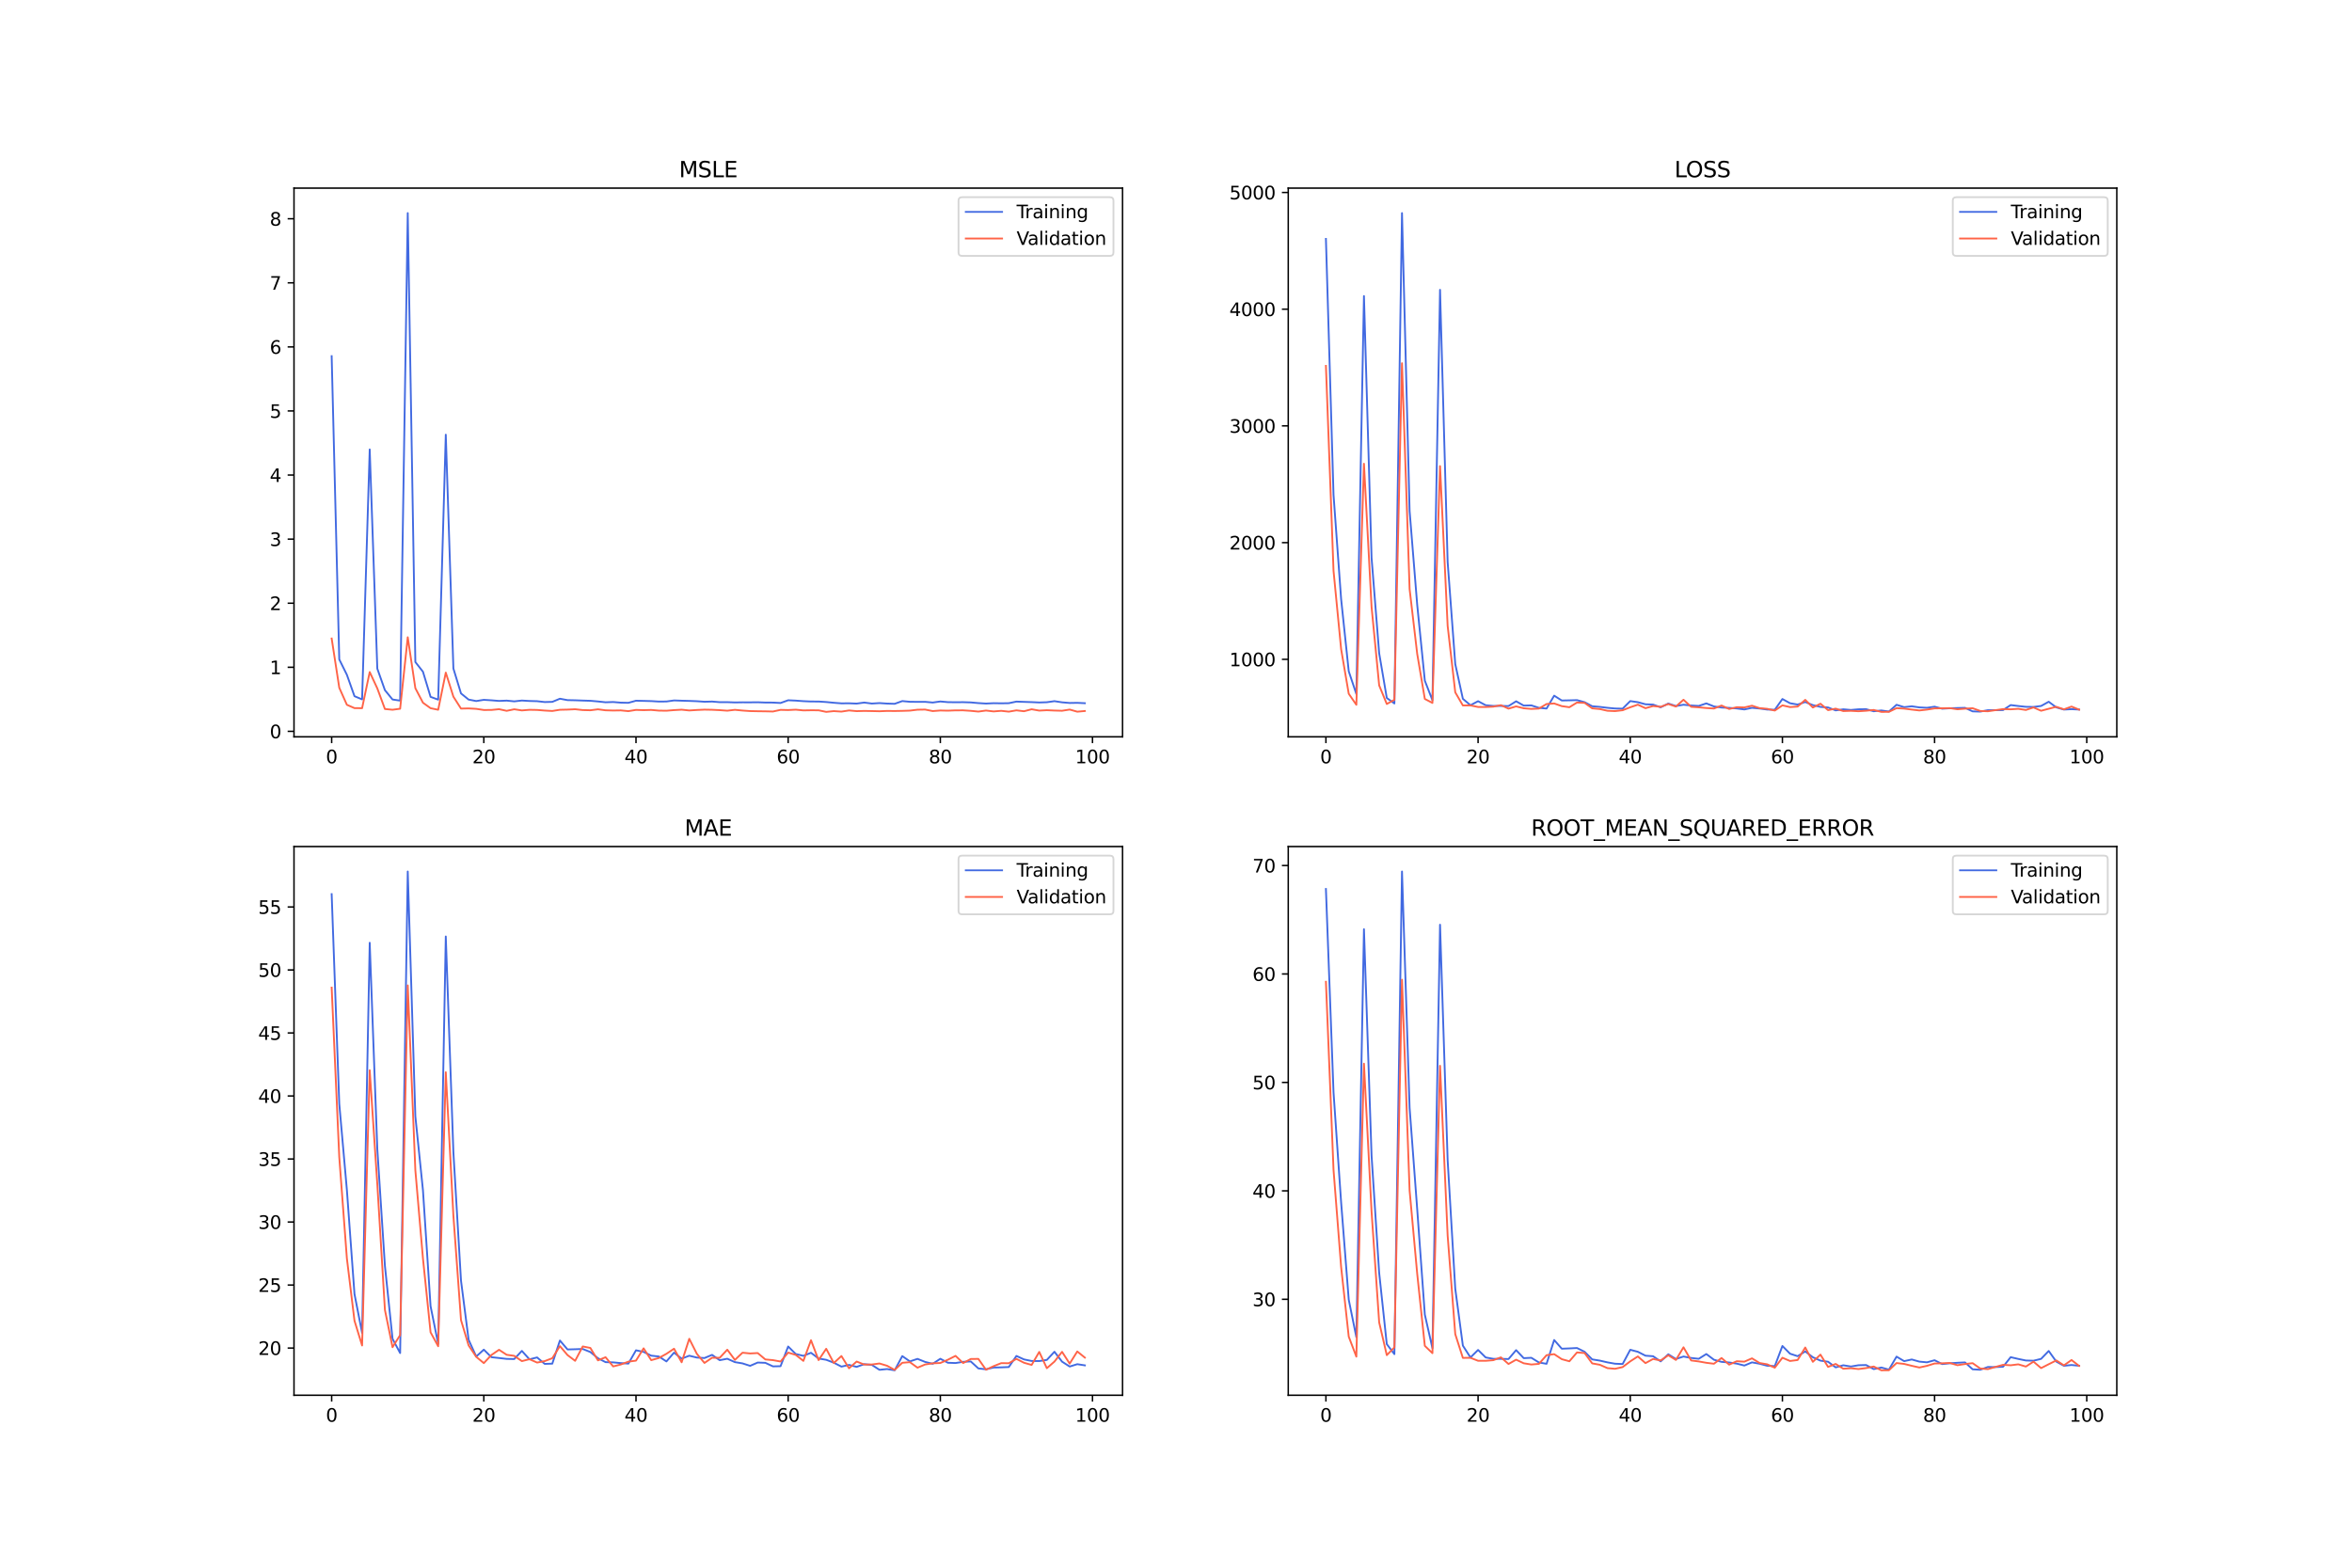 <?xml version="1.0" encoding="utf-8" standalone="no"?>
<!DOCTYPE svg PUBLIC "-//W3C//DTD SVG 1.1//EN"
  "http://www.w3.org/Graphics/SVG/1.1/DTD/svg11.dtd">
<svg xmlns:xlink="http://www.w3.org/1999/xlink" width="1296pt" height="864pt" viewBox="0 0 1296 864" xmlns="http://www.w3.org/2000/svg" version="1.1">
 <defs>
  <style type="text/css">*{stroke-linejoin: round; stroke-linecap: butt}</style>
 </defs>
 <g id="figure_1">
  <g id="patch_1">
   <path d="M 0 864 
L 1296 864 
L 1296 0 
L 0 0 
z
" style="fill: #ffffff"/>
  </g>
  <g id="axes_1">
   <g id="patch_2">
    <path d="M 162 406.08 
L 618.545 406.08 
L 618.545 103.68 
L 162 103.68 
z
" style="fill: #ffffff"/>
   </g>
   <g id="matplotlib.axis_1">
    <g id="xtick_1">
     <g id="line2d_1">
      <defs>
       <path id="me46672d856" d="M 0 0 
L 0 3.5 
" style="stroke: #000000; stroke-width: 0.8"/>
      </defs>
      <g>
       <use xlink:href="#me46672d856" x="182.752" y="406.08" style="stroke: #000000; stroke-width: 0.8"/>
      </g>
     </g>
     <g id="text_1">
      <!-- 0 -->
      <g transform="translate(179.571 420.678) scale(0.1 -0.1)">
       <defs>
        <path id="DejaVuSans-30" d="M 2034 4250 
Q 1547 4250 1301 3770 
Q 1056 3291 1056 2328 
Q 1056 1369 1301 889 
Q 1547 409 2034 409 
Q 2525 409 2770 889 
Q 3016 1369 3016 2328 
Q 3016 3291 2770 3770 
Q 2525 4250 2034 4250 
z
M 2034 4750 
Q 2819 4750 3233 4129 
Q 3647 3509 3647 2328 
Q 3647 1150 3233 529 
Q 2819 -91 2034 -91 
Q 1250 -91 836 529 
Q 422 1150 422 2328 
Q 422 3509 836 4129 
Q 1250 4750 2034 4750 
z
" transform="scale(0.016)"/>
       </defs>
       <use xlink:href="#DejaVuSans-30"/>
      </g>
     </g>
    </g>
    <g id="xtick_2">
     <g id="line2d_2">
      <g>
       <use xlink:href="#me46672d856" x="266.599" y="406.08" style="stroke: #000000; stroke-width: 0.8"/>
      </g>
     </g>
     <g id="text_2">
      <!-- 20 -->
      <g transform="translate(260.236 420.678) scale(0.1 -0.1)">
       <defs>
        <path id="DejaVuSans-32" d="M 1228 531 
L 3431 531 
L 3431 0 
L 469 0 
L 469 531 
Q 828 903 1448 1529 
Q 2069 2156 2228 2338 
Q 2531 2678 2651 2914 
Q 2772 3150 2772 3378 
Q 2772 3750 2511 3984 
Q 2250 4219 1831 4219 
Q 1534 4219 1204 4116 
Q 875 4013 500 3803 
L 500 4441 
Q 881 4594 1212 4672 
Q 1544 4750 1819 4750 
Q 2544 4750 2975 4387 
Q 3406 4025 3406 3419 
Q 3406 3131 3298 2873 
Q 3191 2616 2906 2266 
Q 2828 2175 2409 1742 
Q 1991 1309 1228 531 
z
" transform="scale(0.016)"/>
       </defs>
       <use xlink:href="#DejaVuSans-32"/>
       <use xlink:href="#DejaVuSans-30" x="63.623"/>
      </g>
     </g>
    </g>
    <g id="xtick_3">
     <g id="line2d_3">
      <g>
       <use xlink:href="#me46672d856" x="350.446" y="406.08" style="stroke: #000000; stroke-width: 0.8"/>
      </g>
     </g>
     <g id="text_3">
      <!-- 40 -->
      <g transform="translate(344.083 420.678) scale(0.1 -0.1)">
       <defs>
        <path id="DejaVuSans-34" d="M 2419 4116 
L 825 1625 
L 2419 1625 
L 2419 4116 
z
M 2253 4666 
L 3047 4666 
L 3047 1625 
L 3713 1625 
L 3713 1100 
L 3047 1100 
L 3047 0 
L 2419 0 
L 2419 1100 
L 313 1100 
L 313 1709 
L 2253 4666 
z
" transform="scale(0.016)"/>
       </defs>
       <use xlink:href="#DejaVuSans-34"/>
       <use xlink:href="#DejaVuSans-30" x="63.623"/>
      </g>
     </g>
    </g>
    <g id="xtick_4">
     <g id="line2d_4">
      <g>
       <use xlink:href="#me46672d856" x="434.292" y="406.08" style="stroke: #000000; stroke-width: 0.8"/>
      </g>
     </g>
     <g id="text_4">
      <!-- 60 -->
      <g transform="translate(427.93 420.678) scale(0.1 -0.1)">
       <defs>
        <path id="DejaVuSans-36" d="M 2113 2584 
Q 1688 2584 1439 2293 
Q 1191 2003 1191 1497 
Q 1191 994 1439 701 
Q 1688 409 2113 409 
Q 2538 409 2786 701 
Q 3034 994 3034 1497 
Q 3034 2003 2786 2293 
Q 2538 2584 2113 2584 
z
M 3366 4563 
L 3366 3988 
Q 3128 4100 2886 4159 
Q 2644 4219 2406 4219 
Q 1781 4219 1451 3797 
Q 1122 3375 1075 2522 
Q 1259 2794 1537 2939 
Q 1816 3084 2150 3084 
Q 2853 3084 3261 2657 
Q 3669 2231 3669 1497 
Q 3669 778 3244 343 
Q 2819 -91 2113 -91 
Q 1303 -91 875 529 
Q 447 1150 447 2328 
Q 447 3434 972 4092 
Q 1497 4750 2381 4750 
Q 2619 4750 2861 4703 
Q 3103 4656 3366 4563 
z
" transform="scale(0.016)"/>
       </defs>
       <use xlink:href="#DejaVuSans-36"/>
       <use xlink:href="#DejaVuSans-30" x="63.623"/>
      </g>
     </g>
    </g>
    <g id="xtick_5">
     <g id="line2d_5">
      <g>
       <use xlink:href="#me46672d856" x="518.139" y="406.08" style="stroke: #000000; stroke-width: 0.8"/>
      </g>
     </g>
     <g id="text_5">
      <!-- 80 -->
      <g transform="translate(511.776 420.678) scale(0.1 -0.1)">
       <defs>
        <path id="DejaVuSans-38" d="M 2034 2216 
Q 1584 2216 1326 1975 
Q 1069 1734 1069 1313 
Q 1069 891 1326 650 
Q 1584 409 2034 409 
Q 2484 409 2743 651 
Q 3003 894 3003 1313 
Q 3003 1734 2745 1975 
Q 2488 2216 2034 2216 
z
M 1403 2484 
Q 997 2584 770 2862 
Q 544 3141 544 3541 
Q 544 4100 942 4425 
Q 1341 4750 2034 4750 
Q 2731 4750 3128 4425 
Q 3525 4100 3525 3541 
Q 3525 3141 3298 2862 
Q 3072 2584 2669 2484 
Q 3125 2378 3379 2068 
Q 3634 1759 3634 1313 
Q 3634 634 3220 271 
Q 2806 -91 2034 -91 
Q 1263 -91 848 271 
Q 434 634 434 1313 
Q 434 1759 690 2068 
Q 947 2378 1403 2484 
z
M 1172 3481 
Q 1172 3119 1398 2916 
Q 1625 2713 2034 2713 
Q 2441 2713 2670 2916 
Q 2900 3119 2900 3481 
Q 2900 3844 2670 4047 
Q 2441 4250 2034 4250 
Q 1625 4250 1398 4047 
Q 1172 3844 1172 3481 
z
" transform="scale(0.016)"/>
       </defs>
       <use xlink:href="#DejaVuSans-38"/>
       <use xlink:href="#DejaVuSans-30" x="63.623"/>
      </g>
     </g>
    </g>
    <g id="xtick_6">
     <g id="line2d_6">
      <g>
       <use xlink:href="#me46672d856" x="601.986" y="406.08" style="stroke: #000000; stroke-width: 0.8"/>
      </g>
     </g>
     <g id="text_6">
      <!-- 100 -->
      <g transform="translate(592.442 420.678) scale(0.1 -0.1)">
       <defs>
        <path id="DejaVuSans-31" d="M 794 531 
L 1825 531 
L 1825 4091 
L 703 3866 
L 703 4441 
L 1819 4666 
L 2450 4666 
L 2450 531 
L 3481 531 
L 3481 0 
L 794 0 
L 794 531 
z
" transform="scale(0.016)"/>
       </defs>
       <use xlink:href="#DejaVuSans-31"/>
       <use xlink:href="#DejaVuSans-30" x="63.623"/>
       <use xlink:href="#DejaVuSans-30" x="127.246"/>
      </g>
     </g>
    </g>
   </g>
   <g id="matplotlib.axis_2">
    <g id="ytick_1">
     <g id="line2d_7">
      <defs>
       <path id="m3dc51b1845" d="M 0 0 
L -3.5 0 
" style="stroke: #000000; stroke-width: 0.8"/>
      </defs>
      <g>
       <use xlink:href="#m3dc51b1845" x="162" y="403.065" style="stroke: #000000; stroke-width: 0.8"/>
      </g>
     </g>
     <g id="text_7">
      <!-- 0 -->
      <g transform="translate(148.637 406.864) scale(0.1 -0.1)">
       <use xlink:href="#DejaVuSans-30"/>
      </g>
     </g>
    </g>
    <g id="ytick_2">
     <g id="line2d_8">
      <g>
       <use xlink:href="#m3dc51b1845" x="162" y="367.752" style="stroke: #000000; stroke-width: 0.8"/>
      </g>
     </g>
     <g id="text_8">
      <!-- 1 -->
      <g transform="translate(148.637 371.552) scale(0.1 -0.1)">
       <use xlink:href="#DejaVuSans-31"/>
      </g>
     </g>
    </g>
    <g id="ytick_3">
     <g id="line2d_9">
      <g>
       <use xlink:href="#m3dc51b1845" x="162" y="332.44" style="stroke: #000000; stroke-width: 0.8"/>
      </g>
     </g>
     <g id="text_9">
      <!-- 2 -->
      <g transform="translate(148.637 336.239) scale(0.1 -0.1)">
       <use xlink:href="#DejaVuSans-32"/>
      </g>
     </g>
    </g>
    <g id="ytick_4">
     <g id="line2d_10">
      <g>
       <use xlink:href="#m3dc51b1845" x="162" y="297.127" style="stroke: #000000; stroke-width: 0.8"/>
      </g>
     </g>
     <g id="text_10">
      <!-- 3 -->
      <g transform="translate(148.637 300.927) scale(0.1 -0.1)">
       <defs>
        <path id="DejaVuSans-33" d="M 2597 2516 
Q 3050 2419 3304 2112 
Q 3559 1806 3559 1356 
Q 3559 666 3084 287 
Q 2609 -91 1734 -91 
Q 1441 -91 1130 -33 
Q 819 25 488 141 
L 488 750 
Q 750 597 1062 519 
Q 1375 441 1716 441 
Q 2309 441 2620 675 
Q 2931 909 2931 1356 
Q 2931 1769 2642 2001 
Q 2353 2234 1838 2234 
L 1294 2234 
L 1294 2753 
L 1863 2753 
Q 2328 2753 2575 2939 
Q 2822 3125 2822 3475 
Q 2822 3834 2567 4026 
Q 2313 4219 1838 4219 
Q 1578 4219 1281 4162 
Q 984 4106 628 3988 
L 628 4550 
Q 988 4650 1302 4700 
Q 1616 4750 1894 4750 
Q 2613 4750 3031 4423 
Q 3450 4097 3450 3541 
Q 3450 3153 3228 2886 
Q 3006 2619 2597 2516 
z
" transform="scale(0.016)"/>
       </defs>
       <use xlink:href="#DejaVuSans-33"/>
      </g>
     </g>
    </g>
    <g id="ytick_5">
     <g id="line2d_11">
      <g>
       <use xlink:href="#m3dc51b1845" x="162" y="261.815" style="stroke: #000000; stroke-width: 0.8"/>
      </g>
     </g>
     <g id="text_11">
      <!-- 4 -->
      <g transform="translate(148.637 265.614) scale(0.1 -0.1)">
       <use xlink:href="#DejaVuSans-34"/>
      </g>
     </g>
    </g>
    <g id="ytick_6">
     <g id="line2d_12">
      <g>
       <use xlink:href="#m3dc51b1845" x="162" y="226.502" style="stroke: #000000; stroke-width: 0.8"/>
      </g>
     </g>
     <g id="text_12">
      <!-- 5 -->
      <g transform="translate(148.637 230.301) scale(0.1 -0.1)">
       <defs>
        <path id="DejaVuSans-35" d="M 691 4666 
L 3169 4666 
L 3169 4134 
L 1269 4134 
L 1269 2991 
Q 1406 3038 1543 3061 
Q 1681 3084 1819 3084 
Q 2600 3084 3056 2656 
Q 3513 2228 3513 1497 
Q 3513 744 3044 326 
Q 2575 -91 1722 -91 
Q 1428 -91 1123 -41 
Q 819 9 494 109 
L 494 744 
Q 775 591 1075 516 
Q 1375 441 1709 441 
Q 2250 441 2565 725 
Q 2881 1009 2881 1497 
Q 2881 1984 2565 2268 
Q 2250 2553 1709 2553 
Q 1456 2553 1204 2497 
Q 953 2441 691 2322 
L 691 4666 
z
" transform="scale(0.016)"/>
       </defs>
       <use xlink:href="#DejaVuSans-35"/>
      </g>
     </g>
    </g>
    <g id="ytick_7">
     <g id="line2d_13">
      <g>
       <use xlink:href="#m3dc51b1845" x="162" y="191.19" style="stroke: #000000; stroke-width: 0.8"/>
      </g>
     </g>
     <g id="text_13">
      <!-- 6 -->
      <g transform="translate(148.637 194.989) scale(0.1 -0.1)">
       <use xlink:href="#DejaVuSans-36"/>
      </g>
     </g>
    </g>
    <g id="ytick_8">
     <g id="line2d_14">
      <g>
       <use xlink:href="#m3dc51b1845" x="162" y="155.877" style="stroke: #000000; stroke-width: 0.8"/>
      </g>
     </g>
     <g id="text_14">
      <!-- 7 -->
      <g transform="translate(148.637 159.676) scale(0.1 -0.1)">
       <defs>
        <path id="DejaVuSans-37" d="M 525 4666 
L 3525 4666 
L 3525 4397 
L 1831 0 
L 1172 0 
L 2766 4134 
L 525 4134 
L 525 4666 
z
" transform="scale(0.016)"/>
       </defs>
       <use xlink:href="#DejaVuSans-37"/>
      </g>
     </g>
    </g>
    <g id="ytick_9">
     <g id="line2d_15">
      <g>
       <use xlink:href="#m3dc51b1845" x="162" y="120.565" style="stroke: #000000; stroke-width: 0.8"/>
      </g>
     </g>
     <g id="text_15">
      <!-- 8 -->
      <g transform="translate(148.637 124.364) scale(0.1 -0.1)">
       <use xlink:href="#DejaVuSans-38"/>
      </g>
     </g>
    </g>
   </g>
   <g id="line2d_16">
    <path d="M 182.752 196.289 
L 186.944 363.418 
L 191.137 371.894 
L 195.329 383.696 
L 199.521 385.445 
L 203.714 247.697 
L 207.906 368.517 
L 212.098 380.365 
L 216.291 385.512 
L 220.483 386.14 
L 224.675 117.425 
L 228.868 364.864 
L 233.06 370.213 
L 237.252 384.058 
L 241.445 385.595 
L 245.637 239.568 
L 249.829 368.433 
L 254.022 382.171 
L 258.214 385.563 
L 262.406 386.366 
L 266.599 385.7 
L 270.791 385.962 
L 274.983 386.301 
L 279.176 386.126 
L 283.368 386.544 
L 287.56 386.086 
L 291.753 386.334 
L 295.945 386.448 
L 300.137 386.918 
L 304.33 386.816 
L 308.522 385.084 
L 312.714 385.861 
L 316.907 385.948 
L 321.099 386.103 
L 325.292 386.228 
L 329.484 386.593 
L 333.676 387.047 
L 337.869 386.903 
L 342.061 387.249 
L 346.253 387.344 
L 350.446 386.185 
L 354.638 386.286 
L 358.83 386.399 
L 363.023 386.649 
L 367.215 386.613 
L 371.407 386.034 
L 375.6 386.178 
L 379.792 386.297 
L 383.984 386.459 
L 388.177 386.749 
L 392.369 386.646 
L 396.561 386.985 
L 400.754 386.98 
L 404.946 387.135 
L 409.138 387.07 
L 413.331 387.082 
L 417.523 387.037 
L 421.715 387.194 
L 425.908 387.213 
L 430.1 387.44 
L 434.292 385.939 
L 438.485 386.13 
L 442.677 386.436 
L 446.869 386.618 
L 451.062 386.629 
L 455.254 386.908 
L 459.446 387.316 
L 463.639 387.64 
L 467.831 387.606 
L 472.023 387.767 
L 476.216 387.204 
L 480.408 387.747 
L 484.6 387.487 
L 488.793 387.764 
L 492.985 387.89 
L 497.177 386.384 
L 501.37 386.766 
L 505.562 386.817 
L 509.754 386.8 
L 513.947 387.186 
L 518.139 386.602 
L 522.331 386.976 
L 526.524 387.028 
L 530.716 386.992 
L 534.908 387.123 
L 539.101 387.495 
L 543.293 387.748 
L 547.485 387.553 
L 551.678 387.617 
L 555.87 387.549 
L 560.062 386.668 
L 564.255 386.823 
L 568.447 386.964 
L 572.639 387.153 
L 576.832 387.023 
L 581.024 386.432 
L 585.216 387.073 
L 589.409 387.43 
L 593.601 387.355 
L 597.793 387.555 
" clip-path="url(#pd0d1582b84)" style="fill: none; stroke: #4169e1; stroke-linecap: square"/>
   </g>
   <g id="line2d_17">
    <path d="M 182.752 351.9 
L 186.944 379.03 
L 191.137 388.431 
L 195.329 390.265 
L 199.521 390.3 
L 203.714 370.382 
L 207.906 379.405 
L 212.098 390.757 
L 216.291 391.157 
L 220.483 390.606 
L 224.675 351.205 
L 228.868 379.295 
L 233.06 387.292 
L 237.252 390.309 
L 241.445 391.17 
L 245.637 370.687 
L 249.829 383.961 
L 254.022 390.521 
L 258.214 390.43 
L 262.406 390.665 
L 266.599 391.3 
L 270.791 391.273 
L 274.983 390.858 
L 279.176 391.763 
L 283.368 390.905 
L 287.56 391.539 
L 291.753 391.193 
L 295.945 391.27 
L 300.137 391.608 
L 304.33 391.841 
L 308.522 391.174 
L 312.714 391.079 
L 316.907 390.883 
L 321.099 391.336 
L 325.292 391.449 
L 329.484 390.925 
L 333.676 391.47 
L 337.869 391.589 
L 342.061 391.522 
L 346.253 391.939 
L 350.446 391.25 
L 354.638 391.386 
L 358.83 391.269 
L 363.023 391.638 
L 367.215 391.704 
L 371.407 391.364 
L 375.6 391.126 
L 379.792 391.562 
L 383.984 391.292 
L 388.177 391.1 
L 392.369 391.18 
L 396.561 391.383 
L 400.754 391.683 
L 404.946 391.205 
L 409.138 391.604 
L 413.331 391.898 
L 417.523 391.986 
L 421.715 392.036 
L 425.908 392.134 
L 430.1 391.233 
L 434.292 391.33 
L 438.485 391.12 
L 442.677 391.523 
L 446.869 391.451 
L 451.062 391.47 
L 455.254 392.335 
L 459.446 391.92 
L 463.639 392.186 
L 467.831 391.549 
L 472.023 391.933 
L 476.216 391.814 
L 480.408 391.888 
L 484.6 391.993 
L 488.793 391.815 
L 492.985 391.86 
L 497.177 391.78 
L 501.37 391.645 
L 505.562 391.134 
L 509.754 391.062 
L 513.947 391.897 
L 518.139 391.576 
L 522.331 391.67 
L 526.524 391.504 
L 530.716 391.491 
L 534.908 391.763 
L 539.101 392.169 
L 543.293 391.601 
L 547.485 392.089 
L 551.678 391.762 
L 555.87 392.211 
L 560.062 391.493 
L 564.255 391.986 
L 568.447 390.898 
L 572.639 391.637 
L 576.832 391.416 
L 581.024 391.604 
L 585.216 391.717 
L 589.409 391.06 
L 593.601 392.233 
L 597.793 391.856 
" clip-path="url(#pd0d1582b84)" style="fill: none; stroke: #ff6347; stroke-linecap: square"/>
   </g>
   <g id="patch_3">
    <path d="M 162 406.08 
L 162 103.68 
" style="fill: none; stroke: #000000; stroke-width: 0.8; stroke-linejoin: miter; stroke-linecap: square"/>
   </g>
   <g id="patch_4">
    <path d="M 618.545 406.08 
L 618.545 103.68 
" style="fill: none; stroke: #000000; stroke-width: 0.8; stroke-linejoin: miter; stroke-linecap: square"/>
   </g>
   <g id="patch_5">
    <path d="M 162 406.08 
L 618.545 406.08 
" style="fill: none; stroke: #000000; stroke-width: 0.8; stroke-linejoin: miter; stroke-linecap: square"/>
   </g>
   <g id="patch_6">
    <path d="M 162 103.68 
L 618.545 103.68 
" style="fill: none; stroke: #000000; stroke-width: 0.8; stroke-linejoin: miter; stroke-linecap: square"/>
   </g>
   <g id="text_16">
    <!-- MSLE -->
    <g transform="translate(374.152 97.68) scale(0.12 -0.12)">
     <defs>
      <path id="DejaVuSans-4d" d="M 628 4666 
L 1569 4666 
L 2759 1491 
L 3956 4666 
L 4897 4666 
L 4897 0 
L 4281 0 
L 4281 4097 
L 3078 897 
L 2444 897 
L 1241 4097 
L 1241 0 
L 628 0 
L 628 4666 
z
" transform="scale(0.016)"/>
      <path id="DejaVuSans-53" d="M 3425 4513 
L 3425 3897 
Q 3066 4069 2747 4153 
Q 2428 4238 2131 4238 
Q 1616 4238 1336 4038 
Q 1056 3838 1056 3469 
Q 1056 3159 1242 3001 
Q 1428 2844 1947 2747 
L 2328 2669 
Q 3034 2534 3370 2195 
Q 3706 1856 3706 1288 
Q 3706 609 3251 259 
Q 2797 -91 1919 -91 
Q 1588 -91 1214 -16 
Q 841 59 441 206 
L 441 856 
Q 825 641 1194 531 
Q 1563 422 1919 422 
Q 2459 422 2753 634 
Q 3047 847 3047 1241 
Q 3047 1584 2836 1778 
Q 2625 1972 2144 2069 
L 1759 2144 
Q 1053 2284 737 2584 
Q 422 2884 422 3419 
Q 422 4038 858 4394 
Q 1294 4750 2059 4750 
Q 2388 4750 2728 4690 
Q 3069 4631 3425 4513 
z
" transform="scale(0.016)"/>
      <path id="DejaVuSans-4c" d="M 628 4666 
L 1259 4666 
L 1259 531 
L 3531 531 
L 3531 0 
L 628 0 
L 628 4666 
z
" transform="scale(0.016)"/>
      <path id="DejaVuSans-45" d="M 628 4666 
L 3578 4666 
L 3578 4134 
L 1259 4134 
L 1259 2753 
L 3481 2753 
L 3481 2222 
L 1259 2222 
L 1259 531 
L 3634 531 
L 3634 0 
L 628 0 
L 628 4666 
z
" transform="scale(0.016)"/>
     </defs>
     <use xlink:href="#DejaVuSans-4d"/>
     <use xlink:href="#DejaVuSans-53" x="86.279"/>
     <use xlink:href="#DejaVuSans-4c" x="149.756"/>
     <use xlink:href="#DejaVuSans-45" x="205.469"/>
    </g>
   </g>
   <g id="legend_1">
    <g id="patch_7">
     <path d="M 530.164 141.036 
L 611.545 141.036 
Q 613.545 141.036 613.545 139.036 
L 613.545 110.68 
Q 613.545 108.68 611.545 108.68 
L 530.164 108.68 
Q 528.164 108.68 528.164 110.68 
L 528.164 139.036 
Q 528.164 141.036 530.164 141.036 
z
" style="fill: #ffffff; opacity: 0.8; stroke: #cccccc; stroke-linejoin: miter"/>
    </g>
    <g id="line2d_18">
     <path d="M 532.164 116.778 
L 542.164 116.778 
L 552.164 116.778 
" style="fill: none; stroke: #4169e1; stroke-linecap: square"/>
    </g>
    <g id="text_17">
     <!-- Training -->
     <g transform="translate(560.164 120.278) scale(0.1 -0.1)">
      <defs>
       <path id="DejaVuSans-54" d="M -19 4666 
L 3928 4666 
L 3928 4134 
L 2272 4134 
L 2272 0 
L 1638 0 
L 1638 4134 
L -19 4134 
L -19 4666 
z
" transform="scale(0.016)"/>
       <path id="DejaVuSans-72" d="M 2631 2963 
Q 2534 3019 2420 3045 
Q 2306 3072 2169 3072 
Q 1681 3072 1420 2755 
Q 1159 2438 1159 1844 
L 1159 0 
L 581 0 
L 581 3500 
L 1159 3500 
L 1159 2956 
Q 1341 3275 1631 3429 
Q 1922 3584 2338 3584 
Q 2397 3584 2469 3576 
Q 2541 3569 2628 3553 
L 2631 2963 
z
" transform="scale(0.016)"/>
       <path id="DejaVuSans-61" d="M 2194 1759 
Q 1497 1759 1228 1600 
Q 959 1441 959 1056 
Q 959 750 1161 570 
Q 1363 391 1709 391 
Q 2188 391 2477 730 
Q 2766 1069 2766 1631 
L 2766 1759 
L 2194 1759 
z
M 3341 1997 
L 3341 0 
L 2766 0 
L 2766 531 
Q 2569 213 2275 61 
Q 1981 -91 1556 -91 
Q 1019 -91 701 211 
Q 384 513 384 1019 
Q 384 1609 779 1909 
Q 1175 2209 1959 2209 
L 2766 2209 
L 2766 2266 
Q 2766 2663 2505 2880 
Q 2244 3097 1772 3097 
Q 1472 3097 1187 3025 
Q 903 2953 641 2809 
L 641 3341 
Q 956 3463 1253 3523 
Q 1550 3584 1831 3584 
Q 2591 3584 2966 3190 
Q 3341 2797 3341 1997 
z
" transform="scale(0.016)"/>
       <path id="DejaVuSans-69" d="M 603 3500 
L 1178 3500 
L 1178 0 
L 603 0 
L 603 3500 
z
M 603 4863 
L 1178 4863 
L 1178 4134 
L 603 4134 
L 603 4863 
z
" transform="scale(0.016)"/>
       <path id="DejaVuSans-6e" d="M 3513 2113 
L 3513 0 
L 2938 0 
L 2938 2094 
Q 2938 2591 2744 2837 
Q 2550 3084 2163 3084 
Q 1697 3084 1428 2787 
Q 1159 2491 1159 1978 
L 1159 0 
L 581 0 
L 581 3500 
L 1159 3500 
L 1159 2956 
Q 1366 3272 1645 3428 
Q 1925 3584 2291 3584 
Q 2894 3584 3203 3211 
Q 3513 2838 3513 2113 
z
" transform="scale(0.016)"/>
       <path id="DejaVuSans-67" d="M 2906 1791 
Q 2906 2416 2648 2759 
Q 2391 3103 1925 3103 
Q 1463 3103 1205 2759 
Q 947 2416 947 1791 
Q 947 1169 1205 825 
Q 1463 481 1925 481 
Q 2391 481 2648 825 
Q 2906 1169 2906 1791 
z
M 3481 434 
Q 3481 -459 3084 -895 
Q 2688 -1331 1869 -1331 
Q 1566 -1331 1297 -1286 
Q 1028 -1241 775 -1147 
L 775 -588 
Q 1028 -725 1275 -790 
Q 1522 -856 1778 -856 
Q 2344 -856 2625 -561 
Q 2906 -266 2906 331 
L 2906 616 
Q 2728 306 2450 153 
Q 2172 0 1784 0 
Q 1141 0 747 490 
Q 353 981 353 1791 
Q 353 2603 747 3093 
Q 1141 3584 1784 3584 
Q 2172 3584 2450 3431 
Q 2728 3278 2906 2969 
L 2906 3500 
L 3481 3500 
L 3481 434 
z
" transform="scale(0.016)"/>
      </defs>
      <use xlink:href="#DejaVuSans-54"/>
      <use xlink:href="#DejaVuSans-72" x="46.334"/>
      <use xlink:href="#DejaVuSans-61" x="87.447"/>
      <use xlink:href="#DejaVuSans-69" x="148.727"/>
      <use xlink:href="#DejaVuSans-6e" x="176.51"/>
      <use xlink:href="#DejaVuSans-69" x="239.889"/>
      <use xlink:href="#DejaVuSans-6e" x="267.672"/>
      <use xlink:href="#DejaVuSans-67" x="331.051"/>
     </g>
    </g>
    <g id="line2d_19">
     <path d="M 532.164 131.457 
L 542.164 131.457 
L 552.164 131.457 
" style="fill: none; stroke: #ff6347; stroke-linecap: square"/>
    </g>
    <g id="text_18">
     <!-- Validation -->
     <g transform="translate(560.164 134.957) scale(0.1 -0.1)">
      <defs>
       <path id="DejaVuSans-56" d="M 1831 0 
L 50 4666 
L 709 4666 
L 2188 738 
L 3669 4666 
L 4325 4666 
L 2547 0 
L 1831 0 
z
" transform="scale(0.016)"/>
       <path id="DejaVuSans-6c" d="M 603 4863 
L 1178 4863 
L 1178 0 
L 603 0 
L 603 4863 
z
" transform="scale(0.016)"/>
       <path id="DejaVuSans-64" d="M 2906 2969 
L 2906 4863 
L 3481 4863 
L 3481 0 
L 2906 0 
L 2906 525 
Q 2725 213 2448 61 
Q 2172 -91 1784 -91 
Q 1150 -91 751 415 
Q 353 922 353 1747 
Q 353 2572 751 3078 
Q 1150 3584 1784 3584 
Q 2172 3584 2448 3432 
Q 2725 3281 2906 2969 
z
M 947 1747 
Q 947 1113 1208 752 
Q 1469 391 1925 391 
Q 2381 391 2643 752 
Q 2906 1113 2906 1747 
Q 2906 2381 2643 2742 
Q 2381 3103 1925 3103 
Q 1469 3103 1208 2742 
Q 947 2381 947 1747 
z
" transform="scale(0.016)"/>
       <path id="DejaVuSans-74" d="M 1172 4494 
L 1172 3500 
L 2356 3500 
L 2356 3053 
L 1172 3053 
L 1172 1153 
Q 1172 725 1289 603 
Q 1406 481 1766 481 
L 2356 481 
L 2356 0 
L 1766 0 
Q 1100 0 847 248 
Q 594 497 594 1153 
L 594 3053 
L 172 3053 
L 172 3500 
L 594 3500 
L 594 4494 
L 1172 4494 
z
" transform="scale(0.016)"/>
       <path id="DejaVuSans-6f" d="M 1959 3097 
Q 1497 3097 1228 2736 
Q 959 2375 959 1747 
Q 959 1119 1226 758 
Q 1494 397 1959 397 
Q 2419 397 2687 759 
Q 2956 1122 2956 1747 
Q 2956 2369 2687 2733 
Q 2419 3097 1959 3097 
z
M 1959 3584 
Q 2709 3584 3137 3096 
Q 3566 2609 3566 1747 
Q 3566 888 3137 398 
Q 2709 -91 1959 -91 
Q 1206 -91 779 398 
Q 353 888 353 1747 
Q 353 2609 779 3096 
Q 1206 3584 1959 3584 
z
" transform="scale(0.016)"/>
      </defs>
      <use xlink:href="#DejaVuSans-56"/>
      <use xlink:href="#DejaVuSans-61" x="60.658"/>
      <use xlink:href="#DejaVuSans-6c" x="121.938"/>
      <use xlink:href="#DejaVuSans-69" x="149.721"/>
      <use xlink:href="#DejaVuSans-64" x="177.504"/>
      <use xlink:href="#DejaVuSans-61" x="240.98"/>
      <use xlink:href="#DejaVuSans-74" x="302.26"/>
      <use xlink:href="#DejaVuSans-69" x="341.469"/>
      <use xlink:href="#DejaVuSans-6f" x="369.252"/>
      <use xlink:href="#DejaVuSans-6e" x="430.434"/>
     </g>
    </g>
   </g>
  </g>
  <g id="axes_2">
   <g id="patch_8">
    <path d="M 709.855 406.08 
L 1166.4 406.08 
L 1166.4 103.68 
L 709.855 103.68 
z
" style="fill: #ffffff"/>
   </g>
   <g id="matplotlib.axis_3">
    <g id="xtick_7">
     <g id="line2d_20">
      <g>
       <use xlink:href="#me46672d856" x="730.607" y="406.08" style="stroke: #000000; stroke-width: 0.8"/>
      </g>
     </g>
     <g id="text_19">
      <!-- 0 -->
      <g transform="translate(727.425 420.678) scale(0.1 -0.1)">
       <use xlink:href="#DejaVuSans-30"/>
      </g>
     </g>
    </g>
    <g id="xtick_8">
     <g id="line2d_21">
      <g>
       <use xlink:href="#me46672d856" x="814.453" y="406.08" style="stroke: #000000; stroke-width: 0.8"/>
      </g>
     </g>
     <g id="text_20">
      <!-- 20 -->
      <g transform="translate(808.091 420.678) scale(0.1 -0.1)">
       <use xlink:href="#DejaVuSans-32"/>
       <use xlink:href="#DejaVuSans-30" x="63.623"/>
      </g>
     </g>
    </g>
    <g id="xtick_9">
     <g id="line2d_22">
      <g>
       <use xlink:href="#me46672d856" x="898.3" y="406.08" style="stroke: #000000; stroke-width: 0.8"/>
      </g>
     </g>
     <g id="text_21">
      <!-- 40 -->
      <g transform="translate(891.938 420.678) scale(0.1 -0.1)">
       <use xlink:href="#DejaVuSans-34"/>
       <use xlink:href="#DejaVuSans-30" x="63.623"/>
      </g>
     </g>
    </g>
    <g id="xtick_10">
     <g id="line2d_23">
      <g>
       <use xlink:href="#me46672d856" x="982.147" y="406.08" style="stroke: #000000; stroke-width: 0.8"/>
      </g>
     </g>
     <g id="text_22">
      <!-- 60 -->
      <g transform="translate(975.784 420.678) scale(0.1 -0.1)">
       <use xlink:href="#DejaVuSans-36"/>
       <use xlink:href="#DejaVuSans-30" x="63.623"/>
      </g>
     </g>
    </g>
    <g id="xtick_11">
     <g id="line2d_24">
      <g>
       <use xlink:href="#me46672d856" x="1065.994" y="406.08" style="stroke: #000000; stroke-width: 0.8"/>
      </g>
     </g>
     <g id="text_23">
      <!-- 80 -->
      <g transform="translate(1059.631 420.678) scale(0.1 -0.1)">
       <use xlink:href="#DejaVuSans-38"/>
       <use xlink:href="#DejaVuSans-30" x="63.623"/>
      </g>
     </g>
    </g>
    <g id="xtick_12">
     <g id="line2d_25">
      <g>
       <use xlink:href="#me46672d856" x="1149.84" y="406.08" style="stroke: #000000; stroke-width: 0.8"/>
      </g>
     </g>
     <g id="text_24">
      <!-- 100 -->
      <g transform="translate(1140.297 420.678) scale(0.1 -0.1)">
       <use xlink:href="#DejaVuSans-31"/>
       <use xlink:href="#DejaVuSans-30" x="63.623"/>
       <use xlink:href="#DejaVuSans-30" x="127.246"/>
      </g>
     </g>
    </g>
   </g>
   <g id="matplotlib.axis_4">
    <g id="ytick_10">
     <g id="line2d_26">
      <g>
       <use xlink:href="#m3dc51b1845" x="709.855" y="363.386" style="stroke: #000000; stroke-width: 0.8"/>
      </g>
     </g>
     <g id="text_25">
      <!-- 1000 -->
      <g transform="translate(677.405 367.186) scale(0.1 -0.1)">
       <use xlink:href="#DejaVuSans-31"/>
       <use xlink:href="#DejaVuSans-30" x="63.623"/>
       <use xlink:href="#DejaVuSans-30" x="127.246"/>
       <use xlink:href="#DejaVuSans-30" x="190.869"/>
      </g>
     </g>
    </g>
    <g id="ytick_11">
     <g id="line2d_27">
      <g>
       <use xlink:href="#m3dc51b1845" x="709.855" y="299.057" style="stroke: #000000; stroke-width: 0.8"/>
      </g>
     </g>
     <g id="text_26">
      <!-- 2000 -->
      <g transform="translate(677.405 302.856) scale(0.1 -0.1)">
       <use xlink:href="#DejaVuSans-32"/>
       <use xlink:href="#DejaVuSans-30" x="63.623"/>
       <use xlink:href="#DejaVuSans-30" x="127.246"/>
       <use xlink:href="#DejaVuSans-30" x="190.869"/>
      </g>
     </g>
    </g>
    <g id="ytick_12">
     <g id="line2d_28">
      <g>
       <use xlink:href="#m3dc51b1845" x="709.855" y="234.728" style="stroke: #000000; stroke-width: 0.8"/>
      </g>
     </g>
     <g id="text_27">
      <!-- 3000 -->
      <g transform="translate(677.405 238.527) scale(0.1 -0.1)">
       <use xlink:href="#DejaVuSans-33"/>
       <use xlink:href="#DejaVuSans-30" x="63.623"/>
       <use xlink:href="#DejaVuSans-30" x="127.246"/>
       <use xlink:href="#DejaVuSans-30" x="190.869"/>
      </g>
     </g>
    </g>
    <g id="ytick_13">
     <g id="line2d_29">
      <g>
       <use xlink:href="#m3dc51b1845" x="709.855" y="170.398" style="stroke: #000000; stroke-width: 0.8"/>
      </g>
     </g>
     <g id="text_28">
      <!-- 4000 -->
      <g transform="translate(677.405 174.198) scale(0.1 -0.1)">
       <use xlink:href="#DejaVuSans-34"/>
       <use xlink:href="#DejaVuSans-30" x="63.623"/>
       <use xlink:href="#DejaVuSans-30" x="127.246"/>
       <use xlink:href="#DejaVuSans-30" x="190.869"/>
      </g>
     </g>
    </g>
    <g id="ytick_14">
     <g id="line2d_30">
      <g>
       <use xlink:href="#m3dc51b1845" x="709.855" y="106.069" style="stroke: #000000; stroke-width: 0.8"/>
      </g>
     </g>
     <g id="text_29">
      <!-- 5000 -->
      <g transform="translate(677.405 109.868) scale(0.1 -0.1)">
       <use xlink:href="#DejaVuSans-35"/>
       <use xlink:href="#DejaVuSans-30" x="63.623"/>
       <use xlink:href="#DejaVuSans-30" x="127.246"/>
       <use xlink:href="#DejaVuSans-30" x="190.869"/>
      </g>
     </g>
    </g>
   </g>
   <g id="line2d_31">
    <path d="M 730.607 131.663 
L 734.799 272.698 
L 738.991 330.233 
L 743.184 369.969 
L 747.376 382.513 
L 751.568 163.153 
L 755.761 307.468 
L 759.953 360.032 
L 764.145 384.676 
L 768.338 387.696 
L 772.53 117.425 
L 776.722 281.608 
L 780.915 333.366 
L 785.107 375.128 
L 789.299 385.917 
L 793.492 159.723 
L 797.684 309.757 
L 801.876 366.009 
L 806.069 385.13 
L 810.261 388.67 
L 814.453 386.444 
L 818.646 388.67 
L 822.838 389.067 
L 827.03 389.076 
L 831.223 389.131 
L 835.415 386.5 
L 839.607 388.875 
L 843.8 388.764 
L 847.992 390.125 
L 852.184 390.505 
L 856.377 383.4 
L 860.569 386.067 
L 864.761 385.98 
L 868.954 385.859 
L 873.146 386.992 
L 877.338 389.235 
L 881.531 389.587 
L 885.723 390.089 
L 889.915 390.478 
L 894.108 390.561 
L 898.3 386.391 
L 902.492 386.994 
L 906.685 388.15 
L 910.877 388.313 
L 915.069 389.813 
L 919.262 387.74 
L 923.454 389.121 
L 927.646 388.396 
L 931.839 388.815 
L 936.031 389.062 
L 940.223 387.66 
L 944.416 389.335 
L 948.608 389.949 
L 952.8 390.126 
L 956.993 390.451 
L 961.185 391 
L 965.377 390.092 
L 969.57 390.485 
L 973.762 391.061 
L 977.954 391.151 
L 982.147 385.243 
L 986.339 387.562 
L 990.531 388.302 
L 994.724 386.89 
L 998.916 388.61 
L 1003.108 389.594 
L 1007.301 389.914 
L 1011.493 391.52 
L 1015.686 390.917 
L 1019.878 391.273 
L 1024.07 390.911 
L 1028.263 390.852 
L 1032.455 392.004 
L 1036.647 391.555 
L 1040.84 392.146 
L 1045.032 388.426 
L 1049.224 389.74 
L 1053.417 389.258 
L 1057.609 389.876 
L 1061.801 390.081 
L 1065.994 389.476 
L 1070.186 390.586 
L 1074.378 390.349 
L 1078.571 390.211 
L 1082.763 390.105 
L 1086.955 392.056 
L 1091.148 392.179 
L 1095.34 391.41 
L 1099.532 391.421 
L 1103.725 391.342 
L 1107.917 388.586 
L 1112.109 389.101 
L 1116.302 389.554 
L 1120.494 389.617 
L 1124.686 389.081 
L 1128.879 386.751 
L 1133.071 389.876 
L 1137.263 391.066 
L 1141.456 390.846 
L 1145.648 391.063 
" clip-path="url(#p033fa18324)" style="fill: none; stroke: #4169e1; stroke-linecap: square"/>
   </g>
   <g id="line2d_32">
    <path d="M 730.607 201.644 
L 734.799 314.58 
L 738.991 357.775 
L 743.184 382.348 
L 747.376 388.43 
L 751.568 255.581 
L 755.761 334.498 
L 759.953 377.739 
L 764.145 387.989 
L 768.338 385.679 
L 772.53 200.182 
L 776.722 324.665 
L 780.915 360.414 
L 785.107 385.205 
L 789.299 387.407 
L 793.492 256.873 
L 797.684 344.966 
L 801.876 381.556 
L 806.069 388.795 
L 810.261 388.775 
L 814.453 389.637 
L 818.646 389.646 
L 822.838 389.461 
L 827.03 388.639 
L 831.223 390.557 
L 835.415 389.315 
L 839.607 390.355 
L 843.8 390.705 
L 847.992 390.52 
L 852.184 388.001 
L 856.377 387.697 
L 860.569 389.169 
L 864.761 389.78 
L 868.954 387.192 
L 873.146 387.367 
L 877.338 390.387 
L 881.531 390.777 
L 885.723 391.725 
L 889.915 391.912 
L 894.108 391.434 
L 898.3 389.798 
L 902.492 388.37 
L 906.685 390.308 
L 910.877 389.117 
L 915.069 389.548 
L 919.262 388.03 
L 923.454 389.395 
L 927.646 385.645 
L 931.839 389.54 
L 936.031 389.824 
L 940.223 390.216 
L 944.416 390.487 
L 948.608 388.831 
L 952.8 390.744 
L 956.993 389.767 
L 961.185 389.888 
L 965.377 388.929 
L 969.57 390.274 
L 973.762 390.647 
L 977.954 391.613 
L 982.147 388.75 
L 986.339 389.694 
L 990.531 389.416 
L 994.724 385.704 
L 998.916 389.936 
L 1003.108 387.837 
L 1007.301 391.382 
L 1011.493 390.544 
L 1015.686 391.893 
L 1019.878 391.753 
L 1024.07 391.984 
L 1028.263 391.71 
L 1032.455 391.274 
L 1036.647 392.335 
L 1040.84 392.313 
L 1045.032 390.287 
L 1049.224 390.537 
L 1053.417 391.072 
L 1057.609 391.553 
L 1061.801 391.08 
L 1065.994 390.419 
L 1070.186 390.356 
L 1074.378 390.265 
L 1078.571 390.901 
L 1082.763 390.571 
L 1086.955 390.319 
L 1091.148 391.834 
L 1095.34 392.008 
L 1099.532 391.39 
L 1103.725 390.796 
L 1107.917 390.923 
L 1112.109 390.654 
L 1116.302 391.289 
L 1120.494 389.884 
L 1124.686 391.721 
L 1128.879 390.625 
L 1133.071 389.533 
L 1137.263 390.942 
L 1141.456 389.414 
L 1145.648 391.108 
" clip-path="url(#p033fa18324)" style="fill: none; stroke: #ff6347; stroke-linecap: square"/>
   </g>
   <g id="patch_9">
    <path d="M 709.855 406.08 
L 709.855 103.68 
" style="fill: none; stroke: #000000; stroke-width: 0.8; stroke-linejoin: miter; stroke-linecap: square"/>
   </g>
   <g id="patch_10">
    <path d="M 1166.4 406.08 
L 1166.4 103.68 
" style="fill: none; stroke: #000000; stroke-width: 0.8; stroke-linejoin: miter; stroke-linecap: square"/>
   </g>
   <g id="patch_11">
    <path d="M 709.855 406.08 
L 1166.4 406.08 
" style="fill: none; stroke: #000000; stroke-width: 0.8; stroke-linejoin: miter; stroke-linecap: square"/>
   </g>
   <g id="patch_12">
    <path d="M 709.855 103.68 
L 1166.4 103.68 
" style="fill: none; stroke: #000000; stroke-width: 0.8; stroke-linejoin: miter; stroke-linecap: square"/>
   </g>
   <g id="text_30">
    <!-- LOSS -->
    <g transform="translate(922.66 97.68) scale(0.12 -0.12)">
     <defs>
      <path id="DejaVuSans-4f" d="M 2522 4238 
Q 1834 4238 1429 3725 
Q 1025 3213 1025 2328 
Q 1025 1447 1429 934 
Q 1834 422 2522 422 
Q 3209 422 3611 934 
Q 4013 1447 4013 2328 
Q 4013 3213 3611 3725 
Q 3209 4238 2522 4238 
z
M 2522 4750 
Q 3503 4750 4090 4092 
Q 4678 3434 4678 2328 
Q 4678 1225 4090 567 
Q 3503 -91 2522 -91 
Q 1538 -91 948 565 
Q 359 1222 359 2328 
Q 359 3434 948 4092 
Q 1538 4750 2522 4750 
z
" transform="scale(0.016)"/>
     </defs>
     <use xlink:href="#DejaVuSans-4c"/>
     <use xlink:href="#DejaVuSans-4f" x="52.088"/>
     <use xlink:href="#DejaVuSans-53" x="130.799"/>
     <use xlink:href="#DejaVuSans-53" x="194.275"/>
    </g>
   </g>
   <g id="legend_2">
    <g id="patch_13">
     <path d="M 1078.019 141.036 
L 1159.4 141.036 
Q 1161.4 141.036 1161.4 139.036 
L 1161.4 110.68 
Q 1161.4 108.68 1159.4 108.68 
L 1078.019 108.68 
Q 1076.019 108.68 1076.019 110.68 
L 1076.019 139.036 
Q 1076.019 141.036 1078.019 141.036 
z
" style="fill: #ffffff; opacity: 0.8; stroke: #cccccc; stroke-linejoin: miter"/>
    </g>
    <g id="line2d_33">
     <path d="M 1080.019 116.778 
L 1090.019 116.778 
L 1100.019 116.778 
" style="fill: none; stroke: #4169e1; stroke-linecap: square"/>
    </g>
    <g id="text_31">
     <!-- Training -->
     <g transform="translate(1108.019 120.278) scale(0.1 -0.1)">
      <use xlink:href="#DejaVuSans-54"/>
      <use xlink:href="#DejaVuSans-72" x="46.334"/>
      <use xlink:href="#DejaVuSans-61" x="87.447"/>
      <use xlink:href="#DejaVuSans-69" x="148.727"/>
      <use xlink:href="#DejaVuSans-6e" x="176.51"/>
      <use xlink:href="#DejaVuSans-69" x="239.889"/>
      <use xlink:href="#DejaVuSans-6e" x="267.672"/>
      <use xlink:href="#DejaVuSans-67" x="331.051"/>
     </g>
    </g>
    <g id="line2d_34">
     <path d="M 1080.019 131.457 
L 1090.019 131.457 
L 1100.019 131.457 
" style="fill: none; stroke: #ff6347; stroke-linecap: square"/>
    </g>
    <g id="text_32">
     <!-- Validation -->
     <g transform="translate(1108.019 134.957) scale(0.1 -0.1)">
      <use xlink:href="#DejaVuSans-56"/>
      <use xlink:href="#DejaVuSans-61" x="60.658"/>
      <use xlink:href="#DejaVuSans-6c" x="121.938"/>
      <use xlink:href="#DejaVuSans-69" x="149.721"/>
      <use xlink:href="#DejaVuSans-64" x="177.504"/>
      <use xlink:href="#DejaVuSans-61" x="240.98"/>
      <use xlink:href="#DejaVuSans-74" x="302.26"/>
      <use xlink:href="#DejaVuSans-69" x="341.469"/>
      <use xlink:href="#DejaVuSans-6f" x="369.252"/>
      <use xlink:href="#DejaVuSans-6e" x="430.434"/>
     </g>
    </g>
   </g>
  </g>
  <g id="axes_3">
   <g id="patch_14">
    <path d="M 162 768.96 
L 618.545 768.96 
L 618.545 466.56 
L 162 466.56 
z
" style="fill: #ffffff"/>
   </g>
   <g id="matplotlib.axis_5">
    <g id="xtick_13">
     <g id="line2d_35">
      <g>
       <use xlink:href="#me46672d856" x="182.752" y="768.96" style="stroke: #000000; stroke-width: 0.8"/>
      </g>
     </g>
     <g id="text_33">
      <!-- 0 -->
      <g transform="translate(179.571 783.558) scale(0.1 -0.1)">
       <use xlink:href="#DejaVuSans-30"/>
      </g>
     </g>
    </g>
    <g id="xtick_14">
     <g id="line2d_36">
      <g>
       <use xlink:href="#me46672d856" x="266.599" y="768.96" style="stroke: #000000; stroke-width: 0.8"/>
      </g>
     </g>
     <g id="text_34">
      <!-- 20 -->
      <g transform="translate(260.236 783.558) scale(0.1 -0.1)">
       <use xlink:href="#DejaVuSans-32"/>
       <use xlink:href="#DejaVuSans-30" x="63.623"/>
      </g>
     </g>
    </g>
    <g id="xtick_15">
     <g id="line2d_37">
      <g>
       <use xlink:href="#me46672d856" x="350.446" y="768.96" style="stroke: #000000; stroke-width: 0.8"/>
      </g>
     </g>
     <g id="text_35">
      <!-- 40 -->
      <g transform="translate(344.083 783.558) scale(0.1 -0.1)">
       <use xlink:href="#DejaVuSans-34"/>
       <use xlink:href="#DejaVuSans-30" x="63.623"/>
      </g>
     </g>
    </g>
    <g id="xtick_16">
     <g id="line2d_38">
      <g>
       <use xlink:href="#me46672d856" x="434.292" y="768.96" style="stroke: #000000; stroke-width: 0.8"/>
      </g>
     </g>
     <g id="text_36">
      <!-- 60 -->
      <g transform="translate(427.93 783.558) scale(0.1 -0.1)">
       <use xlink:href="#DejaVuSans-36"/>
       <use xlink:href="#DejaVuSans-30" x="63.623"/>
      </g>
     </g>
    </g>
    <g id="xtick_17">
     <g id="line2d_39">
      <g>
       <use xlink:href="#me46672d856" x="518.139" y="768.96" style="stroke: #000000; stroke-width: 0.8"/>
      </g>
     </g>
     <g id="text_37">
      <!-- 80 -->
      <g transform="translate(511.776 783.558) scale(0.1 -0.1)">
       <use xlink:href="#DejaVuSans-38"/>
       <use xlink:href="#DejaVuSans-30" x="63.623"/>
      </g>
     </g>
    </g>
    <g id="xtick_18">
     <g id="line2d_40">
      <g>
       <use xlink:href="#me46672d856" x="601.986" y="768.96" style="stroke: #000000; stroke-width: 0.8"/>
      </g>
     </g>
     <g id="text_38">
      <!-- 100 -->
      <g transform="translate(592.442 783.558) scale(0.1 -0.1)">
       <use xlink:href="#DejaVuSans-31"/>
       <use xlink:href="#DejaVuSans-30" x="63.623"/>
       <use xlink:href="#DejaVuSans-30" x="127.246"/>
      </g>
     </g>
    </g>
   </g>
   <g id="matplotlib.axis_6">
    <g id="ytick_15">
     <g id="line2d_41">
      <g>
       <use xlink:href="#m3dc51b1845" x="162" y="742.941" style="stroke: #000000; stroke-width: 0.8"/>
      </g>
     </g>
     <g id="text_39">
      <!-- 20 -->
      <g transform="translate(142.275 746.74) scale(0.1 -0.1)">
       <use xlink:href="#DejaVuSans-32"/>
       <use xlink:href="#DejaVuSans-30" x="63.623"/>
      </g>
     </g>
    </g>
    <g id="ytick_16">
     <g id="line2d_42">
      <g>
       <use xlink:href="#m3dc51b1845" x="162" y="708.213" style="stroke: #000000; stroke-width: 0.8"/>
      </g>
     </g>
     <g id="text_40">
      <!-- 25 -->
      <g transform="translate(142.275 712.012) scale(0.1 -0.1)">
       <use xlink:href="#DejaVuSans-32"/>
       <use xlink:href="#DejaVuSans-35" x="63.623"/>
      </g>
     </g>
    </g>
    <g id="ytick_17">
     <g id="line2d_43">
      <g>
       <use xlink:href="#m3dc51b1845" x="162" y="673.485" style="stroke: #000000; stroke-width: 0.8"/>
      </g>
     </g>
     <g id="text_41">
      <!-- 30 -->
      <g transform="translate(142.275 677.284) scale(0.1 -0.1)">
       <use xlink:href="#DejaVuSans-33"/>
       <use xlink:href="#DejaVuSans-30" x="63.623"/>
      </g>
     </g>
    </g>
    <g id="ytick_18">
     <g id="line2d_44">
      <g>
       <use xlink:href="#m3dc51b1845" x="162" y="638.757" style="stroke: #000000; stroke-width: 0.8"/>
      </g>
     </g>
     <g id="text_42">
      <!-- 35 -->
      <g transform="translate(142.275 642.556) scale(0.1 -0.1)">
       <use xlink:href="#DejaVuSans-33"/>
       <use xlink:href="#DejaVuSans-35" x="63.623"/>
      </g>
     </g>
    </g>
    <g id="ytick_19">
     <g id="line2d_45">
      <g>
       <use xlink:href="#m3dc51b1845" x="162" y="604.029" style="stroke: #000000; stroke-width: 0.8"/>
      </g>
     </g>
     <g id="text_43">
      <!-- 40 -->
      <g transform="translate(142.275 607.828) scale(0.1 -0.1)">
       <use xlink:href="#DejaVuSans-34"/>
       <use xlink:href="#DejaVuSans-30" x="63.623"/>
      </g>
     </g>
    </g>
    <g id="ytick_20">
     <g id="line2d_46">
      <g>
       <use xlink:href="#m3dc51b1845" x="162" y="569.301" style="stroke: #000000; stroke-width: 0.8"/>
      </g>
     </g>
     <g id="text_44">
      <!-- 45 -->
      <g transform="translate(142.275 573.1) scale(0.1 -0.1)">
       <use xlink:href="#DejaVuSans-34"/>
       <use xlink:href="#DejaVuSans-35" x="63.623"/>
      </g>
     </g>
    </g>
    <g id="ytick_21">
     <g id="line2d_47">
      <g>
       <use xlink:href="#m3dc51b1845" x="162" y="534.573" style="stroke: #000000; stroke-width: 0.8"/>
      </g>
     </g>
     <g id="text_45">
      <!-- 50 -->
      <g transform="translate(142.275 538.372) scale(0.1 -0.1)">
       <use xlink:href="#DejaVuSans-35"/>
       <use xlink:href="#DejaVuSans-30" x="63.623"/>
      </g>
     </g>
    </g>
    <g id="ytick_22">
     <g id="line2d_48">
      <g>
       <use xlink:href="#m3dc51b1845" x="162" y="499.845" style="stroke: #000000; stroke-width: 0.8"/>
      </g>
     </g>
     <g id="text_46">
      <!-- 55 -->
      <g transform="translate(142.275 503.644) scale(0.1 -0.1)">
       <use xlink:href="#DejaVuSans-35"/>
       <use xlink:href="#DejaVuSans-35" x="63.623"/>
      </g>
     </g>
    </g>
   </g>
   <g id="line2d_49">
    <path d="M 182.752 492.778 
L 186.944 608.369 
L 191.137 655.764 
L 195.329 713.191 
L 199.521 734.596 
L 203.714 519.588 
L 207.906 633.307 
L 212.098 697.656 
L 216.291 737.844 
L 220.483 745.711 
L 224.675 480.305 
L 228.868 615.304 
L 233.06 655.988 
L 237.252 719.865 
L 241.445 740.659 
L 245.637 516.12 
L 249.829 635.073 
L 254.022 705.78 
L 258.214 738.384 
L 262.406 747.607 
L 266.599 743.833 
L 270.791 747.991 
L 274.983 748.445 
L 279.176 748.929 
L 283.368 749.016 
L 287.56 744.514 
L 291.753 749.176 
L 295.945 748.123 
L 300.137 751.681 
L 304.33 751.55 
L 308.522 738.79 
L 312.714 743.72 
L 316.907 743.608 
L 321.099 743.457 
L 325.292 745.144 
L 329.484 748.555 
L 333.676 750.714 
L 337.869 750.846 
L 342.061 751.236 
L 346.253 751.526 
L 350.446 744.187 
L 354.638 745.066 
L 358.83 747.15 
L 363.023 747.599 
L 367.215 750.325 
L 371.407 745.473 
L 375.6 748.793 
L 379.792 747.18 
L 383.984 748.198 
L 388.177 748.456 
L 392.369 746.708 
L 396.561 749.649 
L 400.754 748.841 
L 404.946 750.707 
L 409.138 751.407 
L 413.331 752.753 
L 417.523 750.937 
L 421.715 751.094 
L 425.908 753.05 
L 430.1 752.953 
L 434.292 742.089 
L 438.485 746.241 
L 442.677 747.251 
L 446.869 745.557 
L 451.062 748.721 
L 455.254 749.428 
L 459.446 751.023 
L 463.639 753.183 
L 467.831 752.247 
L 472.023 753.322 
L 476.216 751.833 
L 480.408 752.238 
L 484.6 754.943 
L 488.793 754.52 
L 492.985 755.215 
L 497.177 747.39 
L 501.37 750.304 
L 505.562 748.909 
L 509.754 750.591 
L 513.947 751.622 
L 518.139 748.856 
L 522.331 751.061 
L 526.524 751.205 
L 530.716 750.541 
L 534.908 750.334 
L 539.101 754.176 
L 543.293 754.663 
L 547.485 753.697 
L 551.678 753.586 
L 555.87 753.417 
L 560.062 747.303 
L 564.255 749.217 
L 568.447 750.076 
L 572.639 750.122 
L 576.832 749.493 
L 581.024 744.991 
L 585.216 750.447 
L 589.409 753.144 
L 593.601 751.841 
L 597.793 752.496 
" clip-path="url(#p76bb380673)" style="fill: none; stroke: #4169e1; stroke-linecap: square"/>
   </g>
   <g id="line2d_50">
    <path d="M 182.752 544.3 
L 186.944 637.747 
L 191.137 693.531 
L 195.329 727.899 
L 199.521 741.538 
L 203.714 589.849 
L 207.906 652.666 
L 212.098 721.95 
L 216.291 742.487 
L 220.483 735.8 
L 224.675 543.08 
L 228.868 644.984 
L 233.06 693.593 
L 237.252 734.281 
L 241.445 741.963 
L 245.637 590.944 
L 249.829 670.039 
L 254.022 727.565 
L 258.214 741.496 
L 262.406 747.788 
L 266.599 751.254 
L 270.791 746.781 
L 274.983 743.904 
L 279.176 746.663 
L 283.368 747.254 
L 287.56 750.155 
L 291.753 749.089 
L 295.945 750.949 
L 300.137 750.153 
L 304.33 748.55 
L 308.522 741.88 
L 312.714 746.817 
L 316.907 749.992 
L 321.099 742.064 
L 325.292 742.885 
L 329.484 749.748 
L 333.676 748.005 
L 337.869 753.077 
L 342.061 752.023 
L 346.253 750.448 
L 350.446 749.89 
L 354.638 743.108 
L 358.83 749.625 
L 363.023 748.44 
L 367.215 746.121 
L 371.407 743.317 
L 375.6 750.796 
L 379.792 737.843 
L 383.984 746.135 
L 388.177 751.161 
L 392.369 748.288 
L 396.561 748.33 
L 400.754 743.86 
L 404.946 749.482 
L 409.138 745.515 
L 413.331 745.93 
L 417.523 745.706 
L 421.715 749.228 
L 425.908 749.61 
L 430.1 750.378 
L 434.292 745.455 
L 438.485 746.726 
L 442.677 750.032 
L 446.869 738.639 
L 451.062 749.609 
L 455.254 743.35 
L 459.446 751.201 
L 463.639 747.352 
L 467.831 754.106 
L 472.023 750.384 
L 476.216 752.046 
L 480.408 752.01 
L 484.6 751.456 
L 488.793 752.708 
L 492.985 755.002 
L 497.177 751.066 
L 501.37 750.731 
L 505.562 753.771 
L 509.754 752.016 
L 513.947 751.37 
L 518.139 751.188 
L 522.331 749.38 
L 526.524 747.26 
L 530.716 751.218 
L 534.908 748.983 
L 539.101 748.93 
L 543.293 754.896 
L 547.485 752.938 
L 551.678 751.28 
L 555.87 751.317 
L 560.062 748.921 
L 564.255 751.059 
L 568.447 752.255 
L 572.639 745.08 
L 576.832 754.05 
L 581.024 750.418 
L 585.216 745.038 
L 589.409 751.526 
L 593.601 744.839 
L 597.793 748.228 
" clip-path="url(#p76bb380673)" style="fill: none; stroke: #ff6347; stroke-linecap: square"/>
   </g>
   <g id="patch_15">
    <path d="M 162 768.96 
L 162 466.56 
" style="fill: none; stroke: #000000; stroke-width: 0.8; stroke-linejoin: miter; stroke-linecap: square"/>
   </g>
   <g id="patch_16">
    <path d="M 618.545 768.96 
L 618.545 466.56 
" style="fill: none; stroke: #000000; stroke-width: 0.8; stroke-linejoin: miter; stroke-linecap: square"/>
   </g>
   <g id="patch_17">
    <path d="M 162 768.96 
L 618.545 768.96 
" style="fill: none; stroke: #000000; stroke-width: 0.8; stroke-linejoin: miter; stroke-linecap: square"/>
   </g>
   <g id="patch_18">
    <path d="M 162 466.56 
L 618.545 466.56 
" style="fill: none; stroke: #000000; stroke-width: 0.8; stroke-linejoin: miter; stroke-linecap: square"/>
   </g>
   <g id="text_47">
    <!-- MAE -->
    <g transform="translate(377.2 460.56) scale(0.12 -0.12)">
     <defs>
      <path id="DejaVuSans-41" d="M 2188 4044 
L 1331 1722 
L 3047 1722 
L 2188 4044 
z
M 1831 4666 
L 2547 4666 
L 4325 0 
L 3669 0 
L 3244 1197 
L 1141 1197 
L 716 0 
L 50 0 
L 1831 4666 
z
" transform="scale(0.016)"/>
     </defs>
     <use xlink:href="#DejaVuSans-4d"/>
     <use xlink:href="#DejaVuSans-41" x="86.279"/>
     <use xlink:href="#DejaVuSans-45" x="154.688"/>
    </g>
   </g>
   <g id="legend_3">
    <g id="patch_19">
     <path d="M 530.164 503.916 
L 611.545 503.916 
Q 613.545 503.916 613.545 501.916 
L 613.545 473.56 
Q 613.545 471.56 611.545 471.56 
L 530.164 471.56 
Q 528.164 471.56 528.164 473.56 
L 528.164 501.916 
Q 528.164 503.916 530.164 503.916 
z
" style="fill: #ffffff; opacity: 0.8; stroke: #cccccc; stroke-linejoin: miter"/>
    </g>
    <g id="line2d_51">
     <path d="M 532.164 479.658 
L 542.164 479.658 
L 552.164 479.658 
" style="fill: none; stroke: #4169e1; stroke-linecap: square"/>
    </g>
    <g id="text_48">
     <!-- Training -->
     <g transform="translate(560.164 483.158) scale(0.1 -0.1)">
      <use xlink:href="#DejaVuSans-54"/>
      <use xlink:href="#DejaVuSans-72" x="46.334"/>
      <use xlink:href="#DejaVuSans-61" x="87.447"/>
      <use xlink:href="#DejaVuSans-69" x="148.727"/>
      <use xlink:href="#DejaVuSans-6e" x="176.51"/>
      <use xlink:href="#DejaVuSans-69" x="239.889"/>
      <use xlink:href="#DejaVuSans-6e" x="267.672"/>
      <use xlink:href="#DejaVuSans-67" x="331.051"/>
     </g>
    </g>
    <g id="line2d_52">
     <path d="M 532.164 494.337 
L 542.164 494.337 
L 552.164 494.337 
" style="fill: none; stroke: #ff6347; stroke-linecap: square"/>
    </g>
    <g id="text_49">
     <!-- Validation -->
     <g transform="translate(560.164 497.837) scale(0.1 -0.1)">
      <use xlink:href="#DejaVuSans-56"/>
      <use xlink:href="#DejaVuSans-61" x="60.658"/>
      <use xlink:href="#DejaVuSans-6c" x="121.938"/>
      <use xlink:href="#DejaVuSans-69" x="149.721"/>
      <use xlink:href="#DejaVuSans-64" x="177.504"/>
      <use xlink:href="#DejaVuSans-61" x="240.98"/>
      <use xlink:href="#DejaVuSans-74" x="302.26"/>
      <use xlink:href="#DejaVuSans-69" x="341.469"/>
      <use xlink:href="#DejaVuSans-6f" x="369.252"/>
      <use xlink:href="#DejaVuSans-6e" x="430.434"/>
     </g>
    </g>
   </g>
  </g>
  <g id="axes_4">
   <g id="patch_20">
    <path d="M 709.855 768.96 
L 1166.4 768.96 
L 1166.4 466.56 
L 709.855 466.56 
z
" style="fill: #ffffff"/>
   </g>
   <g id="matplotlib.axis_7">
    <g id="xtick_19">
     <g id="line2d_53">
      <g>
       <use xlink:href="#me46672d856" x="730.607" y="768.96" style="stroke: #000000; stroke-width: 0.8"/>
      </g>
     </g>
     <g id="text_50">
      <!-- 0 -->
      <g transform="translate(727.425 783.558) scale(0.1 -0.1)">
       <use xlink:href="#DejaVuSans-30"/>
      </g>
     </g>
    </g>
    <g id="xtick_20">
     <g id="line2d_54">
      <g>
       <use xlink:href="#me46672d856" x="814.453" y="768.96" style="stroke: #000000; stroke-width: 0.8"/>
      </g>
     </g>
     <g id="text_51">
      <!-- 20 -->
      <g transform="translate(808.091 783.558) scale(0.1 -0.1)">
       <use xlink:href="#DejaVuSans-32"/>
       <use xlink:href="#DejaVuSans-30" x="63.623"/>
      </g>
     </g>
    </g>
    <g id="xtick_21">
     <g id="line2d_55">
      <g>
       <use xlink:href="#me46672d856" x="898.3" y="768.96" style="stroke: #000000; stroke-width: 0.8"/>
      </g>
     </g>
     <g id="text_52">
      <!-- 40 -->
      <g transform="translate(891.938 783.558) scale(0.1 -0.1)">
       <use xlink:href="#DejaVuSans-34"/>
       <use xlink:href="#DejaVuSans-30" x="63.623"/>
      </g>
     </g>
    </g>
    <g id="xtick_22">
     <g id="line2d_56">
      <g>
       <use xlink:href="#me46672d856" x="982.147" y="768.96" style="stroke: #000000; stroke-width: 0.8"/>
      </g>
     </g>
     <g id="text_53">
      <!-- 60 -->
      <g transform="translate(975.784 783.558) scale(0.1 -0.1)">
       <use xlink:href="#DejaVuSans-36"/>
       <use xlink:href="#DejaVuSans-30" x="63.623"/>
      </g>
     </g>
    </g>
    <g id="xtick_23">
     <g id="line2d_57">
      <g>
       <use xlink:href="#me46672d856" x="1065.994" y="768.96" style="stroke: #000000; stroke-width: 0.8"/>
      </g>
     </g>
     <g id="text_54">
      <!-- 80 -->
      <g transform="translate(1059.631 783.558) scale(0.1 -0.1)">
       <use xlink:href="#DejaVuSans-38"/>
       <use xlink:href="#DejaVuSans-30" x="63.623"/>
      </g>
     </g>
    </g>
    <g id="xtick_24">
     <g id="line2d_58">
      <g>
       <use xlink:href="#me46672d856" x="1149.84" y="768.96" style="stroke: #000000; stroke-width: 0.8"/>
      </g>
     </g>
     <g id="text_55">
      <!-- 100 -->
      <g transform="translate(1140.297 783.558) scale(0.1 -0.1)">
       <use xlink:href="#DejaVuSans-31"/>
       <use xlink:href="#DejaVuSans-30" x="63.623"/>
       <use xlink:href="#DejaVuSans-30" x="127.246"/>
      </g>
     </g>
    </g>
   </g>
   <g id="matplotlib.axis_8">
    <g id="ytick_23">
     <g id="line2d_59">
      <g>
       <use xlink:href="#m3dc51b1845" x="709.855" y="716.081" style="stroke: #000000; stroke-width: 0.8"/>
      </g>
     </g>
     <g id="text_56">
      <!-- 30 -->
      <g transform="translate(690.13 719.881) scale(0.1 -0.1)">
       <use xlink:href="#DejaVuSans-33"/>
       <use xlink:href="#DejaVuSans-30" x="63.623"/>
      </g>
     </g>
    </g>
    <g id="ytick_24">
     <g id="line2d_60">
      <g>
       <use xlink:href="#m3dc51b1845" x="709.855" y="656.317" style="stroke: #000000; stroke-width: 0.8"/>
      </g>
     </g>
     <g id="text_57">
      <!-- 40 -->
      <g transform="translate(690.13 660.117) scale(0.1 -0.1)">
       <use xlink:href="#DejaVuSans-34"/>
       <use xlink:href="#DejaVuSans-30" x="63.623"/>
      </g>
     </g>
    </g>
    <g id="ytick_25">
     <g id="line2d_61">
      <g>
       <use xlink:href="#m3dc51b1845" x="709.855" y="596.553" style="stroke: #000000; stroke-width: 0.8"/>
      </g>
     </g>
     <g id="text_58">
      <!-- 50 -->
      <g transform="translate(690.13 600.353) scale(0.1 -0.1)">
       <use xlink:href="#DejaVuSans-35"/>
       <use xlink:href="#DejaVuSans-30" x="63.623"/>
      </g>
     </g>
    </g>
    <g id="ytick_26">
     <g id="line2d_62">
      <g>
       <use xlink:href="#m3dc51b1845" x="709.855" y="536.789" style="stroke: #000000; stroke-width: 0.8"/>
      </g>
     </g>
     <g id="text_59">
      <!-- 60 -->
      <g transform="translate(690.13 540.589) scale(0.1 -0.1)">
       <use xlink:href="#DejaVuSans-36"/>
       <use xlink:href="#DejaVuSans-30" x="63.623"/>
      </g>
     </g>
    </g>
    <g id="ytick_27">
     <g id="line2d_63">
      <g>
       <use xlink:href="#m3dc51b1845" x="709.855" y="477.025" style="stroke: #000000; stroke-width: 0.8"/>
      </g>
     </g>
     <g id="text_60">
      <!-- 70 -->
      <g transform="translate(690.13 480.825) scale(0.1 -0.1)">
       <use xlink:href="#DejaVuSans-37"/>
       <use xlink:href="#DejaVuSans-30" x="63.623"/>
      </g>
     </g>
    </g>
   </g>
   <g id="line2d_64">
    <path d="M 730.607 489.94 
L 734.799 601.997 
L 738.991 662.726 
L 743.184 716.314 
L 747.376 736.951 
L 751.568 512.108 
L 755.761 636.985 
L 759.953 701.519 
L 764.145 740.788 
L 768.338 746.31 
L 772.53 480.305 
L 776.722 610.553 
L 780.915 666.494 
L 785.107 724.5 
L 789.299 743.032 
L 793.492 509.632 
L 797.684 639.456 
L 801.876 710.276 
L 806.069 741.605 
L 810.261 748.135 
L 814.453 743.997 
L 818.646 748.136 
L 822.838 748.886 
L 827.03 748.903 
L 831.223 749.006 
L 835.415 744.099 
L 839.607 748.522 
L 843.8 748.312 
L 847.992 750.905 
L 852.184 751.636 
L 856.377 738.513 
L 860.569 743.306 
L 864.761 743.147 
L 868.954 742.926 
L 873.146 745.005 
L 877.338 749.204 
L 881.531 749.874 
L 885.723 750.835 
L 889.915 751.584 
L 894.108 751.745 
L 898.3 743.899 
L 902.492 745.008 
L 906.685 747.158 
L 910.877 747.463 
L 915.069 750.306 
L 919.262 746.392 
L 923.454 748.988 
L 927.646 747.618 
L 931.839 748.409 
L 936.031 748.875 
L 940.223 746.243 
L 944.416 749.394 
L 948.608 750.566 
L 952.8 750.906 
L 956.993 751.533 
L 961.185 752.595 
L 965.377 750.841 
L 969.57 751.597 
L 973.762 752.713 
L 977.954 752.89 
L 982.147 741.809 
L 986.339 746.06 
L 990.531 747.443 
L 994.724 744.816 
L 998.916 748.022 
L 1003.108 749.887 
L 1007.301 750.499 
L 1011.493 753.611 
L 1015.686 752.435 
L 1019.878 753.127 
L 1024.07 752.423 
L 1028.263 752.308 
L 1032.455 754.561 
L 1036.647 753.68 
L 1040.84 754.842 
L 1045.032 747.676 
L 1049.224 750.166 
L 1053.417 749.247 
L 1057.609 750.427 
L 1061.801 750.82 
L 1065.994 749.662 
L 1070.186 751.794 
L 1074.378 751.336 
L 1078.571 751.069 
L 1082.763 750.866 
L 1086.955 754.663 
L 1091.148 754.906 
L 1095.34 753.395 
L 1099.532 753.417 
L 1103.725 753.263 
L 1107.917 747.977 
L 1112.109 748.949 
L 1116.302 749.811 
L 1120.494 749.932 
L 1124.686 748.913 
L 1128.879 744.561 
L 1133.071 750.426 
L 1137.263 752.725 
L 1141.456 752.296 
L 1145.648 752.717 
" clip-path="url(#p3ec8486d45)" style="fill: none; stroke: #4169e1; stroke-linecap: square"/>
   </g>
   <g id="line2d_65">
    <path d="M 730.607 541.084 
L 734.799 644.742 
L 738.991 698.312 
L 743.184 736.663 
L 747.376 747.684 
L 751.568 586.223 
L 755.761 667.872 
L 759.953 728.795 
L 764.145 746.856 
L 768.338 742.599 
L 772.53 539.94 
L 776.722 656.173 
L 780.915 702.066 
L 785.107 741.74 
L 789.299 745.773 
L 793.492 587.385 
L 797.684 681.026 
L 801.876 735.283 
L 806.069 748.371 
L 810.261 748.334 
L 814.453 749.97 
L 818.646 749.986 
L 822.838 749.635 
L 827.03 748.076 
L 831.223 751.737 
L 835.415 749.357 
L 839.607 751.348 
L 843.8 752.022 
L 847.992 751.665 
L 852.184 746.879 
L 856.377 746.312 
L 860.569 749.079 
L 864.761 750.243 
L 868.954 745.373 
L 873.146 745.699 
L 877.338 751.409 
L 881.531 752.163 
L 885.723 754.013 
L 889.915 754.38 
L 894.108 753.441 
L 898.3 750.278 
L 902.492 747.571 
L 906.685 751.257 
L 910.877 748.98 
L 915.069 749.8 
L 919.262 746.933 
L 923.454 749.509 
L 927.646 742.538 
L 931.839 749.785 
L 936.031 750.327 
L 940.223 751.079 
L 944.416 751.603 
L 948.608 748.439 
L 952.8 752.098 
L 956.993 750.219 
L 961.185 750.45 
L 965.377 748.624 
L 969.57 751.191 
L 973.762 751.912 
L 977.954 753.792 
L 982.147 748.286 
L 986.339 750.078 
L 990.531 749.547 
L 994.724 742.646 
L 998.916 750.542 
L 1003.108 746.572 
L 1007.301 753.341 
L 1011.493 751.712 
L 1015.686 754.343 
L 1019.878 754.068 
L 1024.07 754.521 
L 1028.263 753.984 
L 1032.455 753.13 
L 1036.647 755.215 
L 1040.84 755.171 
L 1045.032 751.215 
L 1049.224 751.698 
L 1053.417 752.736 
L 1057.609 753.675 
L 1061.801 752.751 
L 1065.994 751.47 
L 1070.186 751.349 
L 1074.378 751.174 
L 1078.571 752.404 
L 1082.763 751.765 
L 1086.955 751.277 
L 1091.148 754.227 
L 1095.34 754.57 
L 1099.532 753.356 
L 1103.725 752.2 
L 1107.917 752.447 
L 1112.109 751.924 
L 1116.302 753.158 
L 1120.494 750.441 
L 1124.686 754.005 
L 1128.879 751.868 
L 1133.071 749.77 
L 1137.263 752.482 
L 1141.456 749.545 
L 1145.648 752.806 
" clip-path="url(#p3ec8486d45)" style="fill: none; stroke: #ff6347; stroke-linecap: square"/>
   </g>
   <g id="patch_21">
    <path d="M 709.855 768.96 
L 709.855 466.56 
" style="fill: none; stroke: #000000; stroke-width: 0.8; stroke-linejoin: miter; stroke-linecap: square"/>
   </g>
   <g id="patch_22">
    <path d="M 1166.4 768.96 
L 1166.4 466.56 
" style="fill: none; stroke: #000000; stroke-width: 0.8; stroke-linejoin: miter; stroke-linecap: square"/>
   </g>
   <g id="patch_23">
    <path d="M 709.855 768.96 
L 1166.4 768.96 
" style="fill: none; stroke: #000000; stroke-width: 0.8; stroke-linejoin: miter; stroke-linecap: square"/>
   </g>
   <g id="patch_24">
    <path d="M 709.855 466.56 
L 1166.4 466.56 
" style="fill: none; stroke: #000000; stroke-width: 0.8; stroke-linejoin: miter; stroke-linecap: square"/>
   </g>
   <g id="text_61">
    <!-- ROOT_MEAN_SQUARED_ERROR -->
    <g transform="translate(843.656 460.56) scale(0.12 -0.12)">
     <defs>
      <path id="DejaVuSans-52" d="M 2841 2188 
Q 3044 2119 3236 1894 
Q 3428 1669 3622 1275 
L 4263 0 
L 3584 0 
L 2988 1197 
Q 2756 1666 2539 1819 
Q 2322 1972 1947 1972 
L 1259 1972 
L 1259 0 
L 628 0 
L 628 4666 
L 2053 4666 
Q 2853 4666 3247 4331 
Q 3641 3997 3641 3322 
Q 3641 2881 3436 2590 
Q 3231 2300 2841 2188 
z
M 1259 4147 
L 1259 2491 
L 2053 2491 
Q 2509 2491 2742 2702 
Q 2975 2913 2975 3322 
Q 2975 3731 2742 3939 
Q 2509 4147 2053 4147 
L 1259 4147 
z
" transform="scale(0.016)"/>
      <path id="DejaVuSans-5f" d="M 3263 -1063 
L 3263 -1509 
L -63 -1509 
L -63 -1063 
L 3263 -1063 
z
" transform="scale(0.016)"/>
      <path id="DejaVuSans-4e" d="M 628 4666 
L 1478 4666 
L 3547 763 
L 3547 4666 
L 4159 4666 
L 4159 0 
L 3309 0 
L 1241 3903 
L 1241 0 
L 628 0 
L 628 4666 
z
" transform="scale(0.016)"/>
      <path id="DejaVuSans-51" d="M 2522 4238 
Q 1834 4238 1429 3725 
Q 1025 3213 1025 2328 
Q 1025 1447 1429 934 
Q 1834 422 2522 422 
Q 3209 422 3611 934 
Q 4013 1447 4013 2328 
Q 4013 3213 3611 3725 
Q 3209 4238 2522 4238 
z
M 3406 84 
L 4238 -825 
L 3475 -825 
L 2784 -78 
Q 2681 -84 2626 -87 
Q 2572 -91 2522 -91 
Q 1538 -91 948 567 
Q 359 1225 359 2328 
Q 359 3434 948 4092 
Q 1538 4750 2522 4750 
Q 3503 4750 4090 4092 
Q 4678 3434 4678 2328 
Q 4678 1516 4351 937 
Q 4025 359 3406 84 
z
" transform="scale(0.016)"/>
      <path id="DejaVuSans-55" d="M 556 4666 
L 1191 4666 
L 1191 1831 
Q 1191 1081 1462 751 
Q 1734 422 2344 422 
Q 2950 422 3222 751 
Q 3494 1081 3494 1831 
L 3494 4666 
L 4128 4666 
L 4128 1753 
Q 4128 841 3676 375 
Q 3225 -91 2344 -91 
Q 1459 -91 1007 375 
Q 556 841 556 1753 
L 556 4666 
z
" transform="scale(0.016)"/>
      <path id="DejaVuSans-44" d="M 1259 4147 
L 1259 519 
L 2022 519 
Q 2988 519 3436 956 
Q 3884 1394 3884 2338 
Q 3884 3275 3436 3711 
Q 2988 4147 2022 4147 
L 1259 4147 
z
M 628 4666 
L 1925 4666 
Q 3281 4666 3915 4102 
Q 4550 3538 4550 2338 
Q 4550 1131 3912 565 
Q 3275 0 1925 0 
L 628 0 
L 628 4666 
z
" transform="scale(0.016)"/>
     </defs>
     <use xlink:href="#DejaVuSans-52"/>
     <use xlink:href="#DejaVuSans-4f" x="69.482"/>
     <use xlink:href="#DejaVuSans-4f" x="148.193"/>
     <use xlink:href="#DejaVuSans-54" x="226.904"/>
     <use xlink:href="#DejaVuSans-5f" x="287.988"/>
     <use xlink:href="#DejaVuSans-4d" x="337.988"/>
     <use xlink:href="#DejaVuSans-45" x="424.268"/>
     <use xlink:href="#DejaVuSans-41" x="487.451"/>
     <use xlink:href="#DejaVuSans-4e" x="555.859"/>
     <use xlink:href="#DejaVuSans-5f" x="630.664"/>
     <use xlink:href="#DejaVuSans-53" x="680.664"/>
     <use xlink:href="#DejaVuSans-51" x="744.141"/>
     <use xlink:href="#DejaVuSans-55" x="822.852"/>
     <use xlink:href="#DejaVuSans-41" x="896.045"/>
     <use xlink:href="#DejaVuSans-52" x="964.453"/>
     <use xlink:href="#DejaVuSans-45" x="1033.936"/>
     <use xlink:href="#DejaVuSans-44" x="1097.119"/>
     <use xlink:href="#DejaVuSans-5f" x="1174.121"/>
     <use xlink:href="#DejaVuSans-45" x="1224.121"/>
     <use xlink:href="#DejaVuSans-52" x="1287.305"/>
     <use xlink:href="#DejaVuSans-52" x="1356.787"/>
     <use xlink:href="#DejaVuSans-4f" x="1426.27"/>
     <use xlink:href="#DejaVuSans-52" x="1504.98"/>
    </g>
   </g>
   <g id="legend_4">
    <g id="patch_25">
     <path d="M 1078.019 503.916 
L 1159.4 503.916 
Q 1161.4 503.916 1161.4 501.916 
L 1161.4 473.56 
Q 1161.4 471.56 1159.4 471.56 
L 1078.019 471.56 
Q 1076.019 471.56 1076.019 473.56 
L 1076.019 501.916 
Q 1076.019 503.916 1078.019 503.916 
z
" style="fill: #ffffff; opacity: 0.8; stroke: #cccccc; stroke-linejoin: miter"/>
    </g>
    <g id="line2d_66">
     <path d="M 1080.019 479.658 
L 1090.019 479.658 
L 1100.019 479.658 
" style="fill: none; stroke: #4169e1; stroke-linecap: square"/>
    </g>
    <g id="text_62">
     <!-- Training -->
     <g transform="translate(1108.019 483.158) scale(0.1 -0.1)">
      <use xlink:href="#DejaVuSans-54"/>
      <use xlink:href="#DejaVuSans-72" x="46.334"/>
      <use xlink:href="#DejaVuSans-61" x="87.447"/>
      <use xlink:href="#DejaVuSans-69" x="148.727"/>
      <use xlink:href="#DejaVuSans-6e" x="176.51"/>
      <use xlink:href="#DejaVuSans-69" x="239.889"/>
      <use xlink:href="#DejaVuSans-6e" x="267.672"/>
      <use xlink:href="#DejaVuSans-67" x="331.051"/>
     </g>
    </g>
    <g id="line2d_67">
     <path d="M 1080.019 494.337 
L 1090.019 494.337 
L 1100.019 494.337 
" style="fill: none; stroke: #ff6347; stroke-linecap: square"/>
    </g>
    <g id="text_63">
     <!-- Validation -->
     <g transform="translate(1108.019 497.837) scale(0.1 -0.1)">
      <use xlink:href="#DejaVuSans-56"/>
      <use xlink:href="#DejaVuSans-61" x="60.658"/>
      <use xlink:href="#DejaVuSans-6c" x="121.938"/>
      <use xlink:href="#DejaVuSans-69" x="149.721"/>
      <use xlink:href="#DejaVuSans-64" x="177.504"/>
      <use xlink:href="#DejaVuSans-61" x="240.98"/>
      <use xlink:href="#DejaVuSans-74" x="302.26"/>
      <use xlink:href="#DejaVuSans-69" x="341.469"/>
      <use xlink:href="#DejaVuSans-6f" x="369.252"/>
      <use xlink:href="#DejaVuSans-6e" x="430.434"/>
     </g>
    </g>
   </g>
  </g>
 </g>
 <defs>
  <clipPath id="pd0d1582b84">
   <rect x="162" y="103.68" width="456.545" height="302.4"/>
  </clipPath>
  <clipPath id="p033fa18324">
   <rect x="709.855" y="103.68" width="456.545" height="302.4"/>
  </clipPath>
  <clipPath id="p76bb380673">
   <rect x="162" y="466.56" width="456.545" height="302.4"/>
  </clipPath>
  <clipPath id="p3ec8486d45">
   <rect x="709.855" y="466.56" width="456.545" height="302.4"/>
  </clipPath>
 </defs>
</svg>
